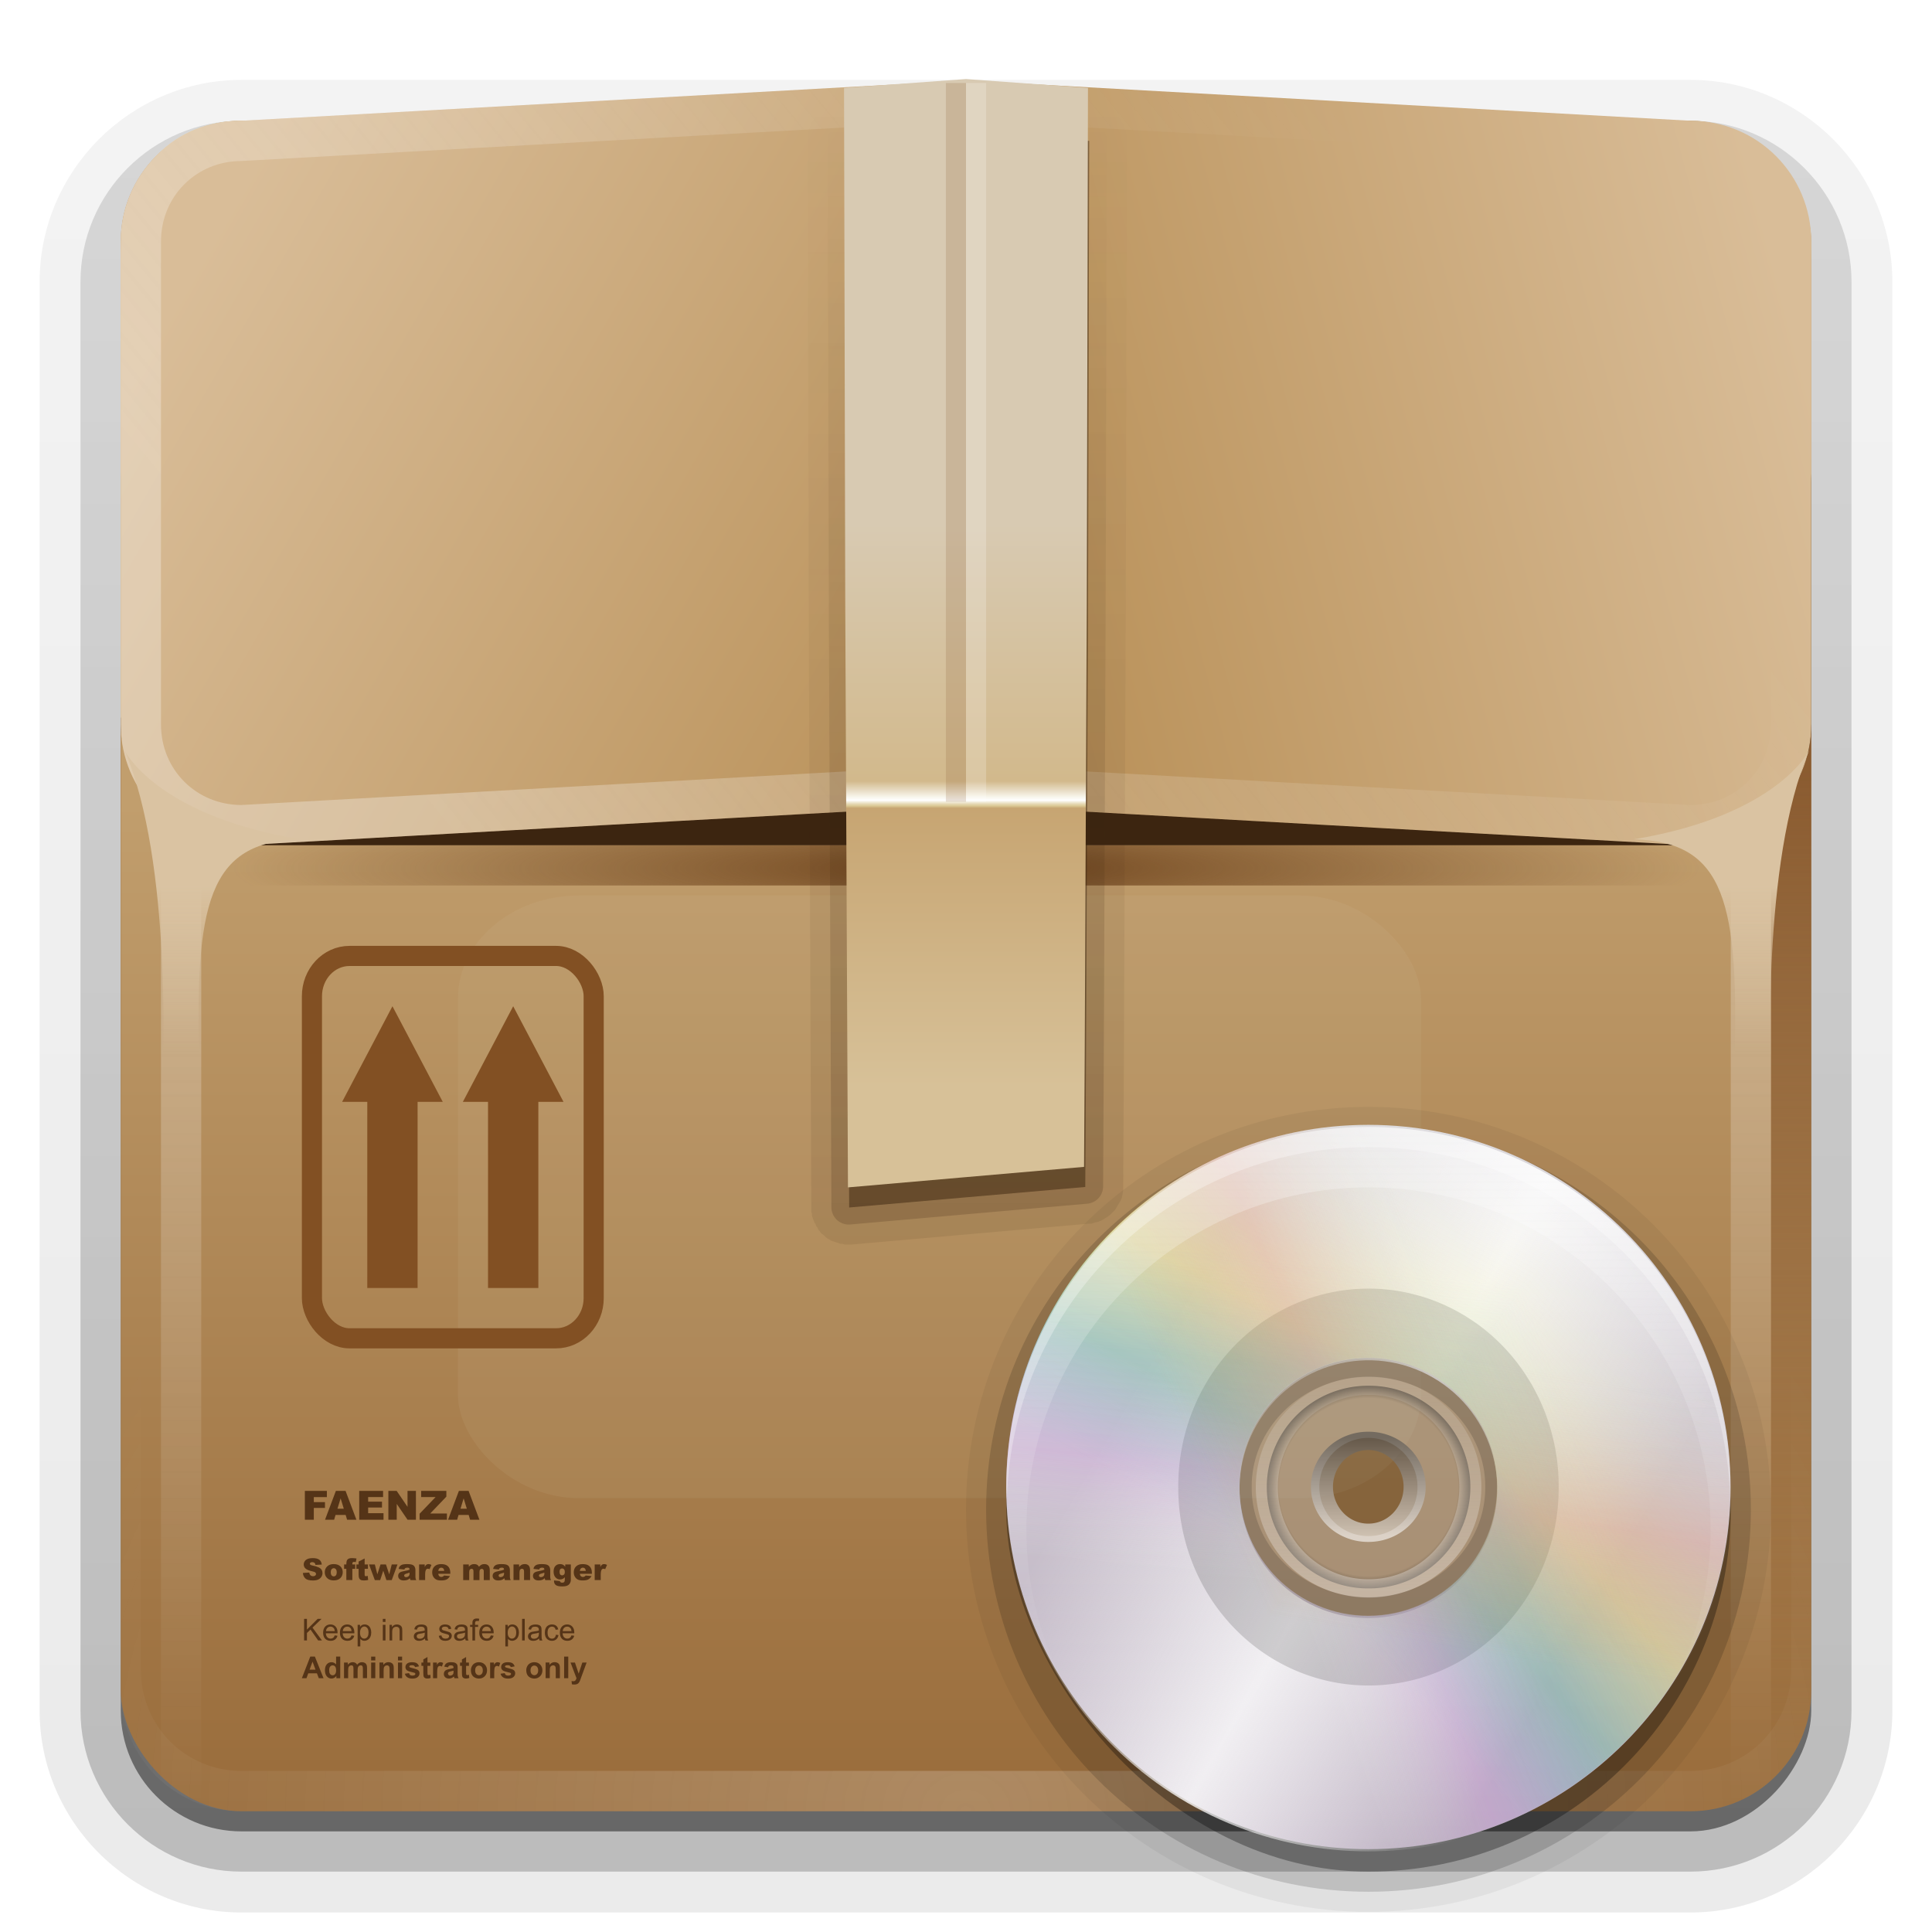 <svg height="96" width="96" xmlns="http://www.w3.org/2000/svg" xmlns:xlink="http://www.w3.org/1999/xlink"><linearGradient id="a"><stop offset="0" stop-color="#dac3a2"/><stop offset="1" stop-color="#dac3a2" stop-opacity="0"/></linearGradient><linearGradient id="b"><stop offset="0" stop-color="#8a5b30"/><stop offset="1" stop-color="#8a5b30" stop-opacity="0"/></linearGradient><linearGradient id="c"><stop offset="0" stop-color="#b88f56"/><stop offset="1" stop-color="#d9bd98"/></linearGradient><linearGradient id="d"><stop offset="0" stop-color="#fefefe"/><stop offset="1" stop-color="#fefefe" stop-opacity="0"/></linearGradient><linearGradient id="e" gradientUnits="userSpaceOnUse" x1="54.187" x2="54.187" y1="90" y2="39.853"><stop offset="0" stop-color="#996c3b"/><stop offset="1" stop-color="#c19e6d"/></linearGradient><filter id="f" color-interpolation-filters="sRGB" height="1.853" width="1.623" x="-.312" y="-.426"><feGaussianBlur stdDeviation="6.212"/></filter><linearGradient id="g" gradientUnits="userSpaceOnUse" x1="47.079" x2="6.596" y1="32.783" y2="9.41"><stop offset="0" stop-color="#be9f6a"/><stop offset="1" stop-color="#e5d2b2"/></linearGradient><linearGradient id="h" gradientUnits="userSpaceOnUse" x1="48" x2="6.781" xlink:href="#c" y1="42" y2="18.202"/><linearGradient id="i" gradientTransform="matrix(-1 0 0 1 96 0)" gradientUnits="userSpaceOnUse" x1="47.227" x2="6.33" xlink:href="#c" y1="29.04" y2="18.082"/><linearGradient id="j" gradientUnits="userSpaceOnUse" x1="23.143" x2="66.964" xlink:href="#d" y1="42" y2="6"/><linearGradient id="k" gradientUnits="userSpaceOnUse" x1="8" x2="8" xlink:href="#b" y1="38.127" y2="71.877"/><linearGradient id="l" gradientUnits="userSpaceOnUse" x1="10" x2="10" xlink:href="#d" y1="40.263" y2="89.666"/><linearGradient id="m" gradientTransform="matrix(-1 0 0 1 96 0)" gradientUnits="userSpaceOnUse" x1="8" x2="8" xlink:href="#b" y1="38.127" y2="87.03"/><linearGradient id="n" gradientTransform="matrix(-1 0 0 1 96 0)" gradientUnits="userSpaceOnUse" x1="10" x2="10" xlink:href="#d" y1="40.263" y2="89.666"/><linearGradient id="o" gradientUnits="userSpaceOnUse" x1="8.965" x2="8.965" xlink:href="#a" y1="44.04" y2="52.263"/><linearGradient id="p" gradientTransform="matrix(-1 0 0 1 96.087 0)" gradientUnits="userSpaceOnUse" x1="8.965" x2="8.965" xlink:href="#a" y1="44.04" y2="52.263"/><radialGradient id="q" cx="48" cy="73.146" gradientTransform="matrix(.868 0 0 .095 6.347 36.19)" gradientUnits="userSpaceOnUse" r="42"><stop offset="0" stop-color="#71461e"/><stop offset="1" stop-color="#71461e" stop-opacity="0"/></radialGradient><radialGradient id="r" cx="48" cy="90.172" gradientTransform="matrix(1.157 0 0 .996 -7.551 .197)" gradientUnits="userSpaceOnUse" r="42" xlink:href="#d"/><linearGradient id="s" gradientUnits="userSpaceOnUse" x1="62.321" x2="62.321" xlink:href="#d" y1="55.31" y2="84.89"/><radialGradient id="t" cx="59.894" cy="61.922" gradientTransform="matrix(1 0 0 .838 0 10.06)" gradientUnits="userSpaceOnUse" r="33.714"><stop offset="0" stop-opacity="0"/><stop offset=".85" stop-opacity="0"/><stop offset="1"/></radialGradient><linearGradient id="u" gradientUnits="userSpaceOnUse" x1="26.18" x2="93.608" y1="61.922" y2="61.922"><stop offset="0" stop-color="#fefefe" stop-opacity=".203"/><stop offset="1" stop-color="#fefefe" stop-opacity=".68"/></linearGradient><linearGradient id="v" gradientUnits="userSpaceOnUse" x1="25.22" x2="94.568" y1="61.922" y2="61.922"><stop offset="0" stop-color="#4d4d4d"/><stop offset="1" stop-color="#fefefe"/></linearGradient><linearGradient id="w" gradientTransform="matrix(1.805 0 0 2.168 -44.114 -70.275)" gradientUnits="userSpaceOnUse" x1="73.016" x2="73.016" y1="89.131" y2="34.607"><stop offset="0" stop-color="#b8abbd"/><stop offset="1" stop-color="#dddbde"/></linearGradient><linearGradient id="x" gradientTransform="matrix(.866 .5 -.5 .866 40.574 -23.072)" gradientUnits="userSpaceOnUse" x1="5" x2="123" y1="64" y2="64"><stop offset="0" stop-color="#fefefe" stop-opacity="0"/><stop offset=".15" stop-color="#fefefe" stop-opacity="0"/><stop offset=".5" stop-color="#fefefe"/><stop offset=".85" stop-color="#fefefe" stop-opacity="0"/><stop offset="1" stop-color="#fefefe" stop-opacity="0"/></linearGradient><clipPath id="y"><path d="m5 160.003h118v59h-118z"/></clipPath><linearGradient id="z" gradientTransform="matrix(-.985 .171 -.171 -.985 138.018 271.067)" gradientUnits="userSpaceOnUse" x1="5" x2="123" y1="64" y2="64"><stop offset="0" stop-color="#fefefe" stop-opacity="0"/><stop offset=".35" stop-color="#fffc2b" stop-opacity=".234"/><stop offset=".5" stop-color="#46d15d" stop-opacity=".219"/><stop offset=".65" stop-color="#46d1aa" stop-opacity="0"/><stop offset="1" stop-color="#fefefe" stop-opacity="0"/></linearGradient><linearGradient id="A" gradientTransform="matrix(-.853 .522 -.522 -.853 151.977 240.207)" gradientUnits="userSpaceOnUse" x1="5" x2="123" y1="64" y2="64"><stop offset="0" stop-color="#fefefe" stop-opacity="0"/><stop offset=".2" stop-color="#afcff3" stop-opacity="0"/><stop offset=".35" stop-color="#60a0e7" stop-opacity=".148"/><stop offset=".5" stop-color="#db8ef1" stop-opacity=".211"/><stop offset=".65" stop-color="#fefefe" stop-opacity="0"/><stop offset="1" stop-color="#fefefe" stop-opacity="0"/></linearGradient><linearGradient id="B" gradientTransform="matrix(-.881 -.472 .472 -.881 90.207 305.619)" gradientUnits="userSpaceOnUse" x1="5" x2="123" y1="64" y2="64"><stop offset="0" stop-color="#fefefe" stop-opacity="0"/><stop offset=".3" stop-color="#d5d5d5" stop-opacity="0"/><stop offset=".5" stop-color="#eb8888" stop-opacity=".258"/><stop offset=".7" stop-color="#e28f25" stop-opacity="0"/><stop offset="1" stop-color="#fefefe" stop-opacity="0"/></linearGradient><linearGradient id="C" gradientTransform="matrix(1.006 0 0 .994 100 0)" gradientUnits="userSpaceOnUse" x1="45.448" x2="45.448" y1="92.54" y2="7.017"><stop offset="0"/><stop offset="1" stop-opacity=".588"/></linearGradient><linearGradient id="D" gradientTransform="matrix(1.024 0 0 1.012 -1.143 -98.071)" gradientUnits="userSpaceOnUse" x1="32.251" x2="32.251" xlink:href="#C" y1="6.132" y2="90.239"/><linearGradient id="E" gradientTransform="translate(0 -97)" gradientUnits="userSpaceOnUse" x1="32.251" x2="32.251" xlink:href="#C" y1="6.132" y2="90.239"/><linearGradient id="F" gradientUnits="userSpaceOnUse" x1="46.214" x2="46.214" y1="26.037" y2="54"><stop offset="0" stop-color="#d8cab2"/><stop offset=".457" stop-color="#d2b98c"/><stop offset=".486" stop-color="#f9f7ef"/><stop offset=".491" stop-color="#fefefe"/><stop offset=".492" stop-color="#fbf9f4"/><stop offset=".495" stop-color="#efe7d0"/><stop offset=".498" stop-color="#e4d6b0"/><stop offset=".501" stop-color="#dac894"/><stop offset=".505" stop-color="#c7a572"/><stop offset="1" stop-color="#d7c198"/></linearGradient><linearGradient id="G" gradientUnits="userSpaceOnUse" x1="46.796" x2="46.796" xlink:href="#H" y1="60.307" y2="6.018"/><linearGradient id="H"><stop offset="0" stop-color="#3a240f"/><stop offset="1" stop-color="#3a240f" stop-opacity="0"/></linearGradient><linearGradient id="I" gradientUnits="userSpaceOnUse" x1="48.401" x2="48.401" xlink:href="#H" y1="61.991" y2="4.667"/><clipPath id="J"><path d="m0 96v60h96v-60zm68 20c9.941 0 18 8.059 18 18s-8.059 18-18 18-18-8.059-18-18 8.059-18 18-18z"/></clipPath><g><g fill="url(#D)"><path d="m12-95.031c-5.511 0-10.031 4.52-10.031 10.031v71c0 5.511 4.52 10.031 10.031 10.031h72c5.511 0 10.031-4.52 10.031-10.031v-71c0-5.511-4.52-10.031-10.031-10.031z" opacity=".08" transform="scale(1 -1)"/><path d="m12-94.031c-4.972 0-9.031 4.06-9.031 9.031v71c0 4.972 4.06 9.031 9.031 9.031h72c4.972 0 9.031-4.06 9.031-9.031v-71c0-4.972-4.06-9.031-9.031-9.031z" opacity=".1" transform="scale(1 -1)"/><path d="m12-93c-4.409 0-8 3.591-8 8v71c0 4.409 3.591 8 8 8h72c4.409 0 8-3.591 8-8v-71c0-4.409-3.591-8-8-8z" opacity=".2" transform="scale(1 -1)"/><rect height="85" opacity=".3" rx="7" transform="scale(1 -1)" width="86" x="5" y="-92"/></g><rect fill="url(#E)" height="84" opacity=".45" rx="6" transform="scale(1 -1)" width="84" x="6" y="-91"/></g><g><path d="m6 36v48c0 1.782.775 3.372 2 4.469v-52.469z" fill="url(#k)"/><rect fill="url(#e)" height="84" rx="6" width="84" x="6" y="6"/><path d="m6 36v2c0 3.324 2.676 6 6 6h72c3.324 0 6-2.676 6-6v-2c0 3.324-2.676 6-6 6h-72c-3.324 0-6-2.676-6-6z" fill="url(#q)"/><path d="m90 36v48c0 1.782-.775 3.372-2 4.469v-52.469z" fill="url(#m)"/><rect fill="#3c2510" height="24" rx="6" width="84" x="6" y="18"/><path d="m88 36v52.469c-.577.516-1.255.923-2 1.188v-53.656z" fill="url(#n)" opacity=".3"/><path d="m8 36v52.469c.577.516 1.255.923 2 1.188v-53.656z" fill="url(#l)" opacity=".3"/><path d="m12 6c-3.227 0-6 2.259-6 7v2 20.656l42 .034v-29.691h-34z" fill="url(#g)"/><rect fill="#dac7a8" filter="url(#f)" height="34.977" opacity=".3" rx="6" transform="matrix(1 0 0 .856 10 8.584)" width="47.856" x="12.753" y="41.957"/><path d="m12 6c-3.324 0-6 2.676-6 6v24c0 3.324 2.676 6 6 6l36-2v-36z" fill="url(#h)"/><path d="m84 6c3.324 0 6 2.676 6 6v24c0 3.324-2.676 6-6 6l-36-2v-36z" fill="url(#i)"/><path d="m12 6c-3.324 0-6 2.676-6 6v24c0 3.324 2.676 6 6 6l36-2 36 2c3.324 0 6-2.676 6-6v-24c0-3.324-2.676-6-6-6l-36-2zm0 2 36-2 36 2c2.246 0 4 1.754 4 4v24c0 2.246-1.754 4-4 4l-36-2-36 2c-2.246 0-4-1.754-4-4v-24c0-2.246 1.754-4 4-4z" fill="url(#j)" opacity=".3"/><path d="m6.187 37.285c2.399 5.556 1.894 16.036 1.894 16.036l1.831-.253c-.253-8.207.442-11.238 4.988-11.364-7.169-1.195-8.713-4.419-8.713-4.419z" fill="url(#o)" fill-rule="evenodd"/><path d="m89.9 37.285c-2.399 5.556-1.894 16.036-1.894 16.036l-1.831-.253c.253-8.207-.442-11.238-4.988-11.364 7.169-1.195 8.713-4.419 8.713-4.419z" fill="url(#p)" fill-rule="evenodd"/><path d="m12 90c-3.324 0-6-2.676-6-6v-2-68-2c0-.335.041-.651.094-.969.049-.296.097-.597.188-.875.01-.03.021-.064.031-.094.099-.288.235-.547.375-.812.145-.274.316-.536.5-.781s.374-.473.594-.688c.44-.428.943-.815 1.5-1.094.279-.14.573-.247.875-.344-.256.1-.487.236-.719.375-.007.004-.024-.004-.031 0-.032.019-.062.043-.094.062-.12.077-.231.164-.344.25-.106.081-.213.161-.312.25-.178.161-.347.345-.5.531-.108.13-.218.265-.312.406-.025.038-.038.086-.062.125-.065.103-.13.205-.188.312-.101.195-.206.416-.281.625-.008.022-.024.041-.031.062-.032.092-.036.187-.062.281-.03.107-.07.203-.094.312-.073.342-.125.698-.125 1.062v2 68 2c0 2.782 2.218 5 5 5h2 68 2c2.782 0 5-2.218 5-5v-2-68-2c0-.364-.052-.721-.125-1.062-.044-.207-.088-.398-.156-.594-.008-.022-.023-.041-.031-.062-.063-.174-.138-.367-.219-.531-.042-.083-.079-.17-.125-.25-.055-.097-.127-.188-.188-.281-.094-.141-.205-.276-.312-.406-.143-.174-.303-.347-.469-.5-.011-.01-.02-.021-.031-.031-.138-.126-.285-.234-.438-.344-.103-.073-.204-.153-.312-.219-.007-.004-.024.004-.031 0-.232-.139-.463-.275-.719-.375.302.097.596.204.875.344.557.279 1.06.666 1.5 1.094.22.214.409.442.594.688s.355.508.5.781c.14.265.276.525.375.812.01.031.021.063.031.094.09.278.139.579.188.875.052.318.094.634.094.969v2 68 2c0 3.324-2.676 6-6 6z" fill="url(#r)" opacity=".2"/><path d="m54.12 7h-12.12l.06 24.062.135 28.938 5.687-.495 6.044-.525.033-5.551.102-22.367.06-24.062z" fill="#3a240f" opacity=".5"/><path d="m41.688 5.125c.004-.001-.192.032-.188.031.004-.001-.16.064-.156.062.004-.001-.16.064-.156.062.004-.002-.129.065-.125.062.004-.002-.16.096-.156.094.004-.002-.128.128-.125.125.003-.003-.128.097-.125.094.003-.003-.128.128-.125.125.003-.003-.096.16-.094.156.002-.004-.096.129-.094.125.002-.004-.064.16-.062.156.002-.004-.064.16-.062.156.001-.004-.032.16-.031.156.001-.004-.063.16-.062.156.001-.004-0.0.192 0 .188 0-.003.001.082 0 .125v.031l.062 24.031.125 28.938a1.006 1.006 0 0 0 0 .031c-0-.003 0.0.096 0 .094-0-.003 0.0.096 0 .094-0-.002.032.096.031.094-0-.002.001.096 0 .094s.032.096.031.094c-.001-.002.032.096.031.094-.001-.002.032.065.031.062-.001-.002.032.096.031.094-.001-.002.064.096.062.094-.001-.002.032.096.031.094-.001-.002.064.065.062.062-.001-.002.033.096.031.094-.002-.002.064.064.062.062-.002-.002.064.096.062.094-.002-.002.064.064.062.062-.002-.002.096.064.094.062-.002-.002.064.064.062.062-.002-.002.064.064.062.062-.002-.001.096.064.094.062-.002-.001.065.032.062.031-.002-.001.096.064.094.062-.002-.001.096.032.094.031-.002-.001.096.032.094.031-.002-.001.096.032.094.031-.002-.001.096.032.094.031-.002-.001.096.032.094.031-.002-.001.096 0.0.094 0-.002-0.0.096.032.094.031-.002-0.0.096 0.0.094 0-.003-0.0.096 0.0.094 0-.003-0.0.096-0.0.094 0-.003 0.0.096-0.0.094 0l5.688-.5 6.031-.531c-.001 0.0.02.001.031 0 .044-.005.129-.001.125 0-.004.001.192-.064.188-.062-.004.001.16-.033.156-.031-.004.002.16-.064.156-.062-.004.002.16-.096.156-.094-.004.002.16-.096.156-.094-.004.003.128-.097.125-.094-.003.003.128-.128.125-.125-.003.003.128-.128.125-.125-.003.004.096-.16.094-.156-.003.004.096-.16.094-.156-.002.004.095-.16.094-.156-.002.004.064-.161.062-.156-.001.004.032-.161.031-.156-.001.004.032-.192.031-.188-.001.004 0-.161 0-.156a1.006 1.006 0 0 0 0-.031l.031-5.531.094-22.375.062-24.062c-0.0.005-0-.161 0-.156 0.0.005-.032-.192-.031-.188.001.005-.033-.192-.031-.188.001.005-.064-.192-.062-.188.002.004-.096-.16-.094-.156.002.004-.096-.16-.094-.156.003.004-.097-.16-.094-.156.003.004-.128-.16-.125-.156.003.003-.16-.128-.156-.125.004.003-.16-.096-.156-.094.004.003-.16-.096-.156-.094.004.002-.161-.096-.156-.094.004.002-.192-.064-.188-.062.005.001-.192-.032-.188-.031.005.001-.192-.032-.188-.031.005 0-.161 0-.156 0h-12.031c.003 0-.044.002-.094 0-.033-.002-.064 0-.062 0 .004 0-.192 0-.188 0a1.006 1.006 0 0 0 -.062 0z" fill="url(#I)" opacity=".1"/><path d="m42 6.125a.862.862 0 0 0 -.875.875l.062 24.062.125 28.938a.862.862 0 0 0 .938.844l5.688-.5 6.062-.531a.862.862 0 0 0 .812-.844l.031-5.531.094-22.375.062-24.062a.862.862 0 0 0 -.875-.875z" fill="url(#G)" opacity=".2"/><path d="m54.06 4.369-6.06-.442-6.06.442.06 25.694.135 28.938 5.687-.495 6.044-.525.033-5.551.102-22.367.06-25.694z" fill="url(#F)"/><path d="m47 4.125h1v35.714h-1z" fill="#8d6137" opacity=".2"/><path d="m48 4.125h1v35.714h-1z" fill="#fefefe" opacity=".2"/></g><g transform="translate(0 -2)"><rect fill="none" height="19" rx="1.867" ry="2" stroke="#825023" width="14" x="15.5" y="49.5"/><g fill="#825023"><path d="m18.25 66v-9.25h-1.25l2.5-4.75 2.5 4.75h-1.25v9.25z"/><path d="m24.25 66v-9.25h-1.25l2.5-4.75 2.5 4.75h-1.25v9.25z"/></g></g><g fill="#553417"><g><path d="m15.148 74.082h1.094v.308h-.649v.25h.555v.289h-.555v.585h-.444z"/><path d="m17.176 75.278h-.504l-.069.236h-.452l.538-1.432h.482l.538 1.432h-.463l-.07-.236m-.093-.31-.158-.515-.157.515z"/><path d="m17.849 74.082h1.186v.306h-.742v.228h.688v.292h-.688v.282h.764v.324h-1.207z"/><path d="m19.298 74.082h.413l.539.792v-.792h.417v1.432h-.417l-.536-.786v.786h-.416z"/><path d="m20.927 74.082h1.252v.286l-.803.838h.832v.308h-1.358v-.297l.794-.829h-.717z"/><path d="m23.289 75.278h-.504l-.069.236h-.452l.538-1.432h.482l.538 1.432h-.463l-.07-.236m-.093-.31-.158-.515-.157.515z"/></g><g><path d="m15.11 81.514v-1.074h.142v.532l.533-.532h.193l-.45.435.47.639h-.188l-.382-.543-.176.171v.372z"/><path d="m16.633 81.263.136.017c-.021.08-.061.141-.119.185-.058.044-.132.066-.223.066-.114 0-.204-.035-.271-.105-.066-.07-.1-.169-.1-.295 0-.131.034-.232.101-.305.067-.072.155-.108.262-.108.104 0.0.189.035.255.106.066.071.099.17.099.299-0.0.008-0.0.02-.001.035h-.58c.005.085.029.151.073.196s.098.068.163.068c.048 0 .09-.013.124-.038.034-.025.061-.066.081-.122m-.433-.213h.434c-.006-.065-.022-.115-.05-.147-.042-.051-.096-.076-.163-.076-.061 0-.112.02-.153.061-.041.041-.064.095-.068.163"/><path d="m17.468 81.263.136.017c-.021.08-.061.141-.119.185-.058.044-.132.066-.223.066-.114 0-.204-.035-.271-.105-.066-.07-.1-.169-.1-.295 0-.131.034-.232.101-.305.067-.072.155-.108.262-.108.104 0.0.189.035.255.106.066.071.099.17.099.299-0.0.008-0.0.02-.001.035h-.58c.005.085.029.151.073.196s.098.068.163.068c.048 0 .09-.013.124-.038.034-.025.061-.066.081-.122m-.433-.213h.434c-.006-.065-.022-.115-.05-.147-.042-.051-.096-.076-.163-.076-.061 0-.112.02-.153.061-.041.041-.064.095-.068.163"/><path d="m17.771 81.812v-1.076h.12v.101c.028-.04.06-.069.096-.089.036-.02.079-.03.13-.03.066 0.0.125.017.176.051.051.034.089.083.115.145.026.062.039.13.039.204-0.0.08-.014.151-.043.215-.028.063-.07.112-.125.146-.054.034-.111.051-.171.051-.044 0-.084-.009-.119-.028-.035-.019-.063-.042-.086-.07v.379h-.132m.119-.683c0 .1.02.174.061.222.041.048.09.072.147.072.059 0 .109-.025.15-.074.042-.05.063-.127.063-.231 0-.099-.021-.173-.062-.223-.041-.049-.089-.074-.146-.074-.056 0-.106.026-.149.079-.043.052-.064.128-.064.229"/><path d="m19.022 80.592v-.152h.132v.152zm0 .922v-.778h.132v.778z"/><path d="m19.356 81.514v-.778h.119v.111c.057-.085.14-.128.248-.128.047 0.0.09.009.129.026.04.017.069.039.089.066.02.027.033.06.041.097.005.024.007.067.007.128v.478h-.132v-.473c-0-.054-.005-.094-.015-.12-.01-.027-.029-.048-.055-.064-.026-.016-.056-.024-.092-.024-.056 0-.105.018-.146.053-.041.036-.061.103-.061.203v.425h-.132"/><path d="m21.114 81.418c-.049.042-.096.071-.141.088-.045.017-.093.026-.145.026-.085 0-.151-.021-.197-.062-.046-.042-.069-.095-.069-.16 0-.038.009-.073.026-.104.018-.032.04-.057.068-.076.028-.019.06-.033.095-.043.026-.007.065-.013.117-.02.106-.013.185-.028.235-.045 0-.018.001-.03.001-.034-0-.054-.012-.092-.037-.114-.034-.03-.084-.045-.15-.045-.062 0-.108.011-.138.033-.029.021-.051.06-.065.115l-.129-.018c.012-.055.031-.1.058-.133.027-.034.066-.06.116-.078.051-.019.11-.028.177-.028.066 0.0.12.008.162.023.042.016.072.035.092.059.02.023.033.053.041.089.004.022.007.063.007.122v.176c0 .123.003.2.008.233.006.032.017.063.034.093h-.138c-.014-.027-.022-.059-.026-.096m-.011-.294c-.048.02-.12.036-.215.05-.054.008-.093.017-.115.026-.022.01-.04.024-.052.043-.012.019-.018.039-.018.062 0 .035.013.064.04.088.027.023.066.035.117.035.051 0 .096-.011.135-.033.04-.022.069-.053.087-.092.014-.03.021-.074.021-.132v-.048"/><path d="m21.805 81.282.13-.021c.007.052.028.092.061.12.034.028.081.042.141.042.061 0 .105-.012.135-.037.029-.025.044-.054.044-.087-0-.03-.013-.053-.039-.07-.018-.012-.063-.027-.135-.045-.097-.024-.164-.045-.201-.063-.037-.018-.065-.043-.085-.074-.019-.032-.029-.067-.029-.105 0-.035.008-.067.023-.096.016-.03.038-.054.065-.074.021-.015.048-.028.084-.038.036-.011.074-.016.114-.016.061 0.0.115.009.16.026.046.018.081.042.103.072.022.03.037.07.045.12l-.129.018c-.006-.04-.023-.071-.051-.094-.028-.022-.067-.034-.119-.034-.061 0-.104.01-.13.03-.026.02-.039.043-.039.07 0 .017.005.032.016.046.011.014.028.026.051.035.013.005.052.016.116.034.093.025.158.045.195.062.037.016.066.039.087.069s.031.068.031.113c-0.0.044-.013.085-.039.125-.025.039-.062.069-.111.09-.048.021-.103.031-.164.031-.101 0-.178-.021-.231-.063-.053-.042-.086-.104-.101-.187"/><path d="m23.115 81.418c-.049.042-.096.071-.141.088-.045.017-.093.026-.145.026-.085 0-.151-.021-.197-.062-.046-.042-.069-.095-.069-.16 0-.038.009-.073.026-.104.018-.032.04-.057.068-.076.028-.019.06-.033.095-.043.026-.007.065-.013.117-.02.106-.013.185-.028.235-.045 0-.018.001-.03.001-.034 0-.054-.012-.092-.037-.114-.034-.03-.084-.045-.15-.045-.062 0-.108.011-.138.033-.029.021-.051.06-.065.115l-.129-.018c.012-.055.031-.1.058-.133.027-.034.066-.06.116-.078.051-.019.11-.028.177-.028.066 0.0.12.008.162.023.042.016.072.035.092.059.02.023.033.053.041.089.004.022.007.063.007.122v.176c-0.0.123.003.2.008.233.006.032.017.063.034.093h-.138c-.014-.027-.022-.059-.026-.096m-.011-.294c-.048.02-.12.036-.215.05-.054.008-.093.017-.115.026-.022.01-.04.024-.052.043-.012.019-.018.039-.018.062 0 .035.013.064.04.088.027.023.066.035.117.035.051 0 .096-.011.135-.033.04-.022.069-.053.087-.092.014-.03.021-.074.021-.132v-.048"/><path d="m23.474 81.514v-.675h-.116v-.103h.116v-.083c0-.052.005-.091.014-.116.013-.034.035-.062.067-.083.032-.021.077-.032.135-.032.037 0.0.078.004.123.013l-.02.115c-.027-.005-.053-.007-.078-.007-.04 0-.068.009-.085.026-.017.017-.025.049-.025.096v.072h.152v.103h-.152v.675h-.131"/><path d="m24.391 81.263.136.017c-.021.08-.061.141-.119.185-.058.044-.132.066-.223.066-.114 0-.204-.035-.271-.105-.066-.07-.1-.169-.1-.295 0-.131.034-.232.101-.305.067-.072.155-.108.262-.108.104 0.0.189.035.255.106.066.071.099.17.099.299 0 .008-0.0.02-.001.035h-.58c.005.085.029.151.073.196s.098.068.163.068c.048 0 .09-.013.124-.038.034-.025.061-.066.081-.122m-.433-.213h.434c-.006-.065-.022-.115-.05-.147-.042-.051-.096-.076-.163-.076-.061 0-.112.02-.153.061-.041.041-.064.095-.068.163"/><path d="m25.11 81.812v-1.076h.12v.101c.028-.04.06-.069.096-.089.036-.02.079-.03.13-.03.066 0.0.125.017.176.051.051.034.089.083.115.145.026.062.039.13.039.204-0.0.08-.014.151-.043.215-.028.063-.07.112-.125.146-.054.034-.111.051-.171.051-.044 0-.084-.009-.119-.028-.035-.019-.063-.042-.086-.07v.379h-.132m.119-.683c0 .1.02.174.061.222.041.048.09.072.147.072.059 0 .109-.025.15-.074.042-.05.063-.127.063-.231 0-.099-.021-.173-.062-.223-.041-.049-.089-.074-.146-.074-.056 0-.106.026-.149.079-.043.052-.064.128-.064.229"/><path d="m25.942 81.514v-1.074h.132v1.074z"/><path d="m26.786 81.418c-.049.042-.096.071-.141.088-.045.017-.093.026-.145.026-.085 0-.151-.021-.197-.062-.046-.042-.069-.095-.069-.16 0-.038.009-.073.026-.104.018-.032.04-.057.068-.076.028-.019.06-.033.095-.043.026-.007.065-.013.117-.02.106-.013.185-.028.235-.045 0-.018.001-.03.001-.034-0-.054-.012-.092-.037-.114-.034-.03-.084-.045-.15-.045-.062 0-.108.011-.138.033-.029.021-.051.06-.065.115l-.129-.018c.012-.055.031-.1.058-.133.027-.034.066-.06.116-.078.051-.019.11-.028.177-.028.066 0.0.12.008.162.023.042.016.072.035.092.059.02.023.033.053.041.089.004.022.007.063.007.122v.176c0 .123.003.2.008.233.006.032.017.063.034.093h-.138c-.014-.027-.022-.059-.026-.096m-.011-.294c-.048.02-.12.036-.215.05-.054.008-.093.017-.115.026-.022.01-.04.024-.052.043-.012.019-.018.039-.018.062 0 .035.013.064.04.088.027.023.066.035.117.035.051 0 .096-.011.135-.033.04-.022.069-.053.087-.092.014-.03.021-.074.021-.132v-.048"/><path d="m27.621 81.229.13.017c-.014.089-.051.159-.109.21-.058.05-.13.075-.215.075-.106 0-.192-.035-.257-.104-.064-.07-.097-.17-.097-.3 0-.084.014-.157.042-.22.028-.063.07-.11.127-.141.057-.032.119-.048.186-.048.084 0.0.154.021.207.064.054.042.088.103.103.182l-.128.02c-.012-.052-.034-.092-.065-.118-.031-.026-.068-.04-.112-.04-.066 0-.12.024-.162.072-.042.047-.062.123-.062.226 0 .104.02.18.06.228.04.047.092.071.157.071.052 0 .095-.016.13-.048.035-.032.057-.081.066-.146"/><path d="m28.396 81.263.136.017c-.021.08-.061.141-.119.185-.058.044-.132.066-.223.066-.114 0-.204-.035-.271-.105-.066-.07-.1-.169-.1-.295 0-.131.034-.232.101-.305.067-.072.155-.108.262-.108.104 0.0.189.035.255.106.066.071.099.17.099.299-0.0.008-0.0.02-.001.035h-.58c.005.085.029.151.073.196s.098.068.163.068c.048 0 .09-.013.124-.038.034-.025.061-.066.081-.122m-.433-.213h.434c-.006-.065-.022-.115-.05-.147-.042-.051-.096-.076-.163-.076-.061 0-.112.02-.153.061-.041.041-.064.095-.068.163"/><g fill="#553417"><path d="m16.077 83.389h-.236l-.094-.244h-.429l-.089.244h-.23l.418-1.074h.229l.43 1.074m-.399-.425-.148-.398-.145.398z"/><path d="m16.905 83.389h-.191v-.114c-.032.044-.069.078-.113.1-.043.021-.086.032-.13.032-.089 0-.166-.036-.23-.108-.063-.072-.095-.173-.095-.302 0-.132.031-.232.093-.3.062-.069.14-.103.235-.103.087 0.0.162.036.226.108v-.387h.206v1.074m-.549-.406c0 .083.011.143.034.18.033.054.08.081.139.081.047 0 .088-.02.121-.06.033-.041.05-.101.05-.181 0-.089-.016-.154-.048-.193-.032-.04-.073-.059-.124-.059-.049 0-.09.02-.123.059-.033.039-.049.096-.049.174"/><path d="m17.093 82.611h.19v.106c.068-.083.149-.124.242-.124.05 0.0.093.01.13.031.037.021.067.052.09.093.034-.042.071-.073.111-.093.04-.021.082-.031.127-.031.057 0.0.105.012.145.035.04.023.069.057.089.102.014.033.021.087.021.161v.497h-.206v-.445c-0-.077-.007-.127-.021-.149-.019-.029-.048-.044-.088-.044-.029 0-.056.009-.081.026-.025.018-.044.043-.055.078-.011.034-.017.087-.017.16v.374h-.206v-.426c-0-.076-.004-.125-.011-.146-.007-.022-.019-.038-.034-.049-.015-.011-.036-.016-.062-.016-.032 0-.06.009-.086.026-.025.017-.044.042-.055.074-.011.032-.016.086-.016.16v.378h-.206v-.778"/><path d="m18.442 82.506v-.19h.206v.19zm0 .883v-.778h.206v.778z"/><path d="m19.565 83.389h-.206v-.397c-0-.084-.004-.138-.013-.163-.009-.025-.023-.044-.043-.058-.02-.014-.043-.021-.071-.021-.036 0-.068.01-.096.029-.028.02-.048.045-.059.078-.01.032-.015.092-.015.179v.352h-.206v-.778h.191v.114c.068-.088.153-.132.256-.132.045 0.0.087.008.125.025.038.016.066.037.085.062.02.025.033.054.04.086.008.032.012.078.012.138v.483"/><path d="m19.775 82.506v-.19h.206v.19zm0 .883v-.778h.206v.778z"/><path d="m20.118 83.167.207-.031c.009.04.027.071.053.092.027.021.064.031.113.031.053 0 .093-.01.12-.029.018-.014.027-.032.027-.055-0-.016-.005-.029-.015-.039-.01-.01-.033-.019-.069-.027-.166-.037-.271-.07-.316-.1-.062-.042-.092-.1-.092-.175-0-.067.027-.124.08-.17.053-.046.136-.069.248-.069.106 0.0.186.017.237.052.052.035.087.086.107.154l-.194.036c-.008-.03-.024-.053-.048-.07-.023-.016-.056-.024-.099-.024-.054 0-.093.008-.116.023-.016.011-.023.025-.023.042-0.0.015.007.027.021.037.019.014.083.033.192.058.11.025.187.055.23.092.043.037.064.088.064.153-0.0.071-.03.133-.089.184-.06.051-.148.077-.264.077-.106 0-.19-.021-.252-.064-.062-.043-.102-.101-.121-.175"/><path d="m21.382 82.611v.164h-.141v.313c0 .063.001.101.004.111.003.01.009.019.018.026.01.007.021.01.035.01.019 0 .047-.007.083-.02l.018.16c-.048.021-.102.031-.163.031-.037 0-.071-.006-.1-.018-.03-.013-.052-.029-.066-.048-.014-.02-.023-.047-.029-.081-.004-.024-.007-.072-.007-.145v-.339h-.094v-.164h.094v-.155l.207-.12v.275h.141"/><path d="m21.724 83.389h-.206v-.778h.191v.111c.033-.052.062-.087.088-.103.026-.017.056-.025.089-.025.047 0.0.092.013.135.039l-.064.179c-.035-.022-.067-.034-.097-.034-.029 0-.053.008-.073.024-.02.016-.036.044-.048.086-.011.042-.017.128-.017.261v.24"/><path d="m22.263 82.848-.187-.034c.021-.075.057-.131.108-.167.051-.036.127-.054.229-.054.092 0.0.16.011.205.033.045.021.076.049.094.083.019.033.028.094.028.184l-.002.24c-0.0.068.003.119.009.152.007.032.019.067.037.104h-.204c-.005-.014-.012-.034-.02-.061-.003-.012-.006-.02-.007-.024-.035.034-.073.06-.113.077-.04.017-.083.026-.128.026-.08 0-.143-.022-.19-.065-.046-.043-.069-.098-.069-.165 0-.044.011-.083.031-.117.021-.035.05-.061.088-.079.038-.019.093-.035.164-.048.096-.018.163-.035.2-.051v-.021c0-.04-.01-.068-.029-.084-.02-.017-.056-.026-.111-.026-.037 0-.065.007-.086.022-.021.014-.037.039-.05.075m.275.167c-.026.009-.068.019-.125.031-.057.012-.094.024-.112.036-.027.019-.04.043-.04.073 0 .029.011.054.032.075.021.021.049.031.082.031.037 0 .073-.012.106-.037.025-.019.041-.041.049-.068.005-.018.008-.051.008-.1v-.041"/><path d="m23.301 82.611v.164h-.141v.313c-0.0.063.001.101.004.111.003.01.009.019.018.026.01.007.021.01.035.01.019 0 .047-.007.083-.02l.018.16c-.048.021-.102.031-.163.031-.037 0-.071-.006-.1-.018-.03-.013-.052-.029-.066-.048-.014-.02-.023-.047-.029-.081-.004-.024-.007-.072-.007-.145v-.339h-.094v-.164h.094v-.155l.207-.12v.275h.141"/><path d="m23.398 82.989c0-.068.017-.135.051-.198.034-.064.081-.113.143-.146.062-.034.131-.051.207-.051.118 0.0.214.038.289.115.075.076.113.173.113.289-0.0.118-.038.215-.114.293-.076.077-.171.116-.286.116-.071 0-.139-.016-.204-.048-.064-.032-.114-.079-.147-.141-.034-.062-.051-.138-.051-.228m.211.011c-0.0.077.018.136.055.177.037.041.082.062.135.062.054 0 .099-.021.135-.062.037-.041.055-.101.055-.179-0-.076-.018-.135-.055-.176-.036-.041-.081-.062-.135-.062-.054 0-.099.021-.135.062-.037.041-.055.1-.055.177"/><path d="m24.56 83.389h-.206v-.778h.191v.111c.033-.052.062-.087.088-.103.026-.017.056-.025.089-.025.047 0.0.092.013.135.039l-.064.179c-.035-.022-.067-.034-.097-.034-.029 0-.053.008-.073.024-.02.016-.036.044-.048.086-.011.042-.017.128-.017.261v.24"/><path d="m24.873 83.167.207-.031c.009.04.027.071.053.092.027.021.064.031.113.031.053 0 .093-.01.12-.029.018-.014.027-.032.027-.055 0-.016-.005-.029-.015-.039-.01-.01-.033-.019-.069-.027-.166-.037-.271-.07-.316-.1-.062-.042-.092-.1-.092-.175 0-.067.027-.124.08-.17.053-.046.136-.069.248-.069.106 0.0.186.017.237.052.052.035.087.086.107.154l-.194.036c-.008-.03-.024-.053-.048-.07-.023-.016-.056-.024-.099-.024-.054 0-.093.008-.116.023-.016.011-.023.025-.023.042 0 .015.007.027.021.037.019.014.083.033.192.058.11.025.187.055.23.092.043.037.064.088.064.153 0 .071-.03.133-.089.184-.06.051-.148.077-.264.077-.106 0-.19-.021-.252-.064-.062-.043-.102-.101-.121-.175"/><path d="m26.149 82.989c0-.068.017-.135.051-.198.034-.064.081-.113.143-.146.062-.034.131-.051.207-.051.118 0.0.214.038.289.115.075.076.113.173.113.289-0.0.118-.038.215-.114.293-.076.077-.171.116-.286.116-.071 0-.139-.016-.204-.048-.064-.032-.114-.079-.147-.141-.034-.062-.051-.138-.051-.228m.211.011c0 .077.018.136.055.177.037.041.082.062.135.062.054 0 .099-.021.135-.062.037-.041.055-.101.055-.179 0-.076-.018-.135-.055-.176-.036-.041-.081-.062-.135-.062-.054 0-.099.021-.135.062-.037.041-.055.1-.055.177"/><path d="m27.821 83.389h-.206v-.397c0-.084-.004-.138-.013-.163-.009-.025-.023-.044-.043-.058-.02-.014-.043-.021-.071-.021-.036 0-.068.01-.096.029-.028.02-.048.045-.059.078-.01.032-.015.092-.015.179v.352h-.206v-.778h.191v.114c.068-.088.153-.132.256-.132.045 0.0.087.008.125.025.038.016.066.037.085.062.02.025.033.054.04.086.008.032.012.078.012.138v.483"/><path d="m28.031 83.389v-1.074h.206v1.074z"/><path d="m28.349 82.611h.219l.186.552.182-.552h.213l-.275.749-.049.135c-.018.045-.035.08-.052.104-.016.024-.035.043-.056.058-.021.015-.047.027-.078.035-.031.008-.066.012-.105.012-.04 0-.078-.004-.116-.012l-.018-.161c.032.006.061.009.087.009.048 0 .083-.014.106-.042.023-.028.041-.063.053-.107l-.296-.78"/></g></g><g><path d="m15.052 78.159.316-.02c.007.051.021.09.042.117.034.043.083.065.146.065.047 0 .084-.011.109-.033.026-.022.039-.048.039-.078 0-.028-.012-.053-.037-.075-.024-.022-.081-.043-.17-.062-.146-.033-.249-.076-.311-.13-.062-.054-.094-.123-.094-.207 0-.055.016-.107.048-.156.032-.049.08-.088.144-.116.064-.028.153-.042.264-.042.137 0.0.242.026.313.077.072.051.115.132.129.243l-.313.018c-.008-.048-.026-.084-.053-.105-.026-.022-.063-.033-.11-.033-.039 0-.068.008-.087.025-.02.016-.029.036-.029.059 0 .017.008.032.024.046.016.014.053.027.111.04.145.031.249.063.311.095.063.032.109.071.137.119.029.047.043.1.043.159-0.0.069-.019.132-.057.19-.038.058-.091.102-.16.133-.068.03-.155.045-.259.045-.183 0-.309-.035-.379-.105-.07-.07-.11-.16-.119-.268"/><path d="m16.137 78.127c0-.119.04-.216.12-.293.08-.077.188-.116.324-.116.156 0.0.273.045.353.135.064.073.096.162.096.269-0.0.12-.04.218-.119.294-.079.076-.189.114-.329.114-.125 0-.226-.032-.303-.095-.095-.079-.142-.182-.142-.309m.299-.001c0 .069.014.121.042.154.028.033.064.05.106.05.043 0 .078-.016.105-.049.028-.033.042-.085.042-.157 0-.067-.014-.117-.042-.15-.028-.033-.062-.05-.103-.05-.043 0-.079.017-.108.051-.028.033-.042.084-.042.152"/><path d="m17.508 77.736h.142v.218h-.142v.56h-.299v-.56h-.111v-.218h.111v-.035c0-.032.003-.067.01-.105.007-.038.02-.069.038-.093.019-.024.045-.044.079-.059.034-.015.084-.023.149-.023.052 0.0.128.006.228.018l-.033.18c-.036-.006-.064-.009-.086-.009-.027 0-.046.005-.058.014-.012.009-.02.023-.025.042-.002.011-.004.033-.004.068"/><path d="m18.119 77.44v.296h.164v.218h-.164v.276c0 .033.003.055.009.066.01.017.027.025.051.025.022 0 .053-.006.092-.019l.022.206c-.074.016-.143.024-.207.024-.074 0-.129-.009-.164-.029-.035-.019-.061-.048-.078-.086-.017-.039-.025-.102-.025-.189v-.274h-.11v-.218h.11v-.143l.299-.153"/><path d="m18.336 77.736h.289l.125.49.158-.49h.269l.164.49.125-.49h.286l-.286.778h-.265l-.157-.468-.152.468h-.267z"/><path d="m20.093 77.988-.285-.03c.011-.05.026-.089.046-.117.021-.029.05-.054.088-.075.027-.015.065-.027.113-.035.048-.008.1-.012.155-.012.089 0.0.161.005.215.015.054.01.099.031.135.062.025.022.045.053.06.094.015.04.022.078.022.115v.344c-0.0.037.002.065.007.086.005.021.015.047.031.079h-.28c-.011-.02-.019-.035-.022-.045-.003-.011-.007-.027-.01-.05-.039.038-.078.064-.116.081-.053.021-.114.032-.184.032-.093 0-.163-.021-.212-.064-.048-.043-.072-.096-.072-.159 0-.059.017-.108.052-.146.035-.038.099-.066.192-.085.112-.022.184-.038.218-.047.033-.009.068-.021.105-.036-0-.037-.008-.062-.023-.077-.015-.015-.042-.022-.08-.022-.049 0-.085.008-.11.023-.019.012-.034.035-.046.069m.259.157c-.041.015-.084.028-.128.039-.061.016-.099.032-.115.048-.017.016-.025.034-.025.055 0 .023.008.043.024.058.017.015.041.022.073.022.033 0 .064-.008.092-.024.029-.016.049-.036.061-.059.012-.023.018-.054.018-.091v-.048"/><path d="m20.826 77.736h.279v.127c.027-.055.054-.093.083-.114.029-.021.064-.031.106-.031.044 0.0.092.014.144.041l-.092.212c-.035-.015-.063-.022-.084-.022-.039 0-.069.016-.091.048-.031.045-.046.13-.046.255v.261h-.3v-.778"/><path d="m22.375 78.199h-.598c.005.048.018.084.039.107.029.034.066.051.113.051.029 0.0.057-.007.084-.022.016-.009.033-.026.052-.049l.294.027c-.045.078-.099.134-.163.168-.063.034-.155.051-.273.051-.103 0-.184-.014-.243-.043-.059-.029-.108-.075-.147-.138-.039-.063-.058-.138-.058-.223 0-.122.039-.22.116-.295.078-.075.186-.113.323-.113.111 0.0.199.017.264.051.064.034.114.083.147.146.034.064.051.147.051.25v.034m-.303-.143c-.006-.058-.021-.099-.047-.124-.025-.025-.058-.037-.099-.037-.047 0-.085.019-.114.056-.018.023-.03.058-.034.105h.294"/><path d="m23.017 77.736h.278v.114c.04-.047.08-.081.121-.101.041-.02.09-.03.148-.03.062 0.0.111.011.147.033.036.022.066.055.089.098.047-.051.09-.085.128-.103.039-.019.086-.028.143-.028.083 0.0.149.025.196.075.047.049.07.127.07.232v.489h-.299v-.443c-0-.035-.007-.061-.021-.078-.02-.027-.045-.04-.075-.04-.035 0-.063.013-.085.038-.021.025-.032.066-.032.122v.401h-.299v-.428c0-.034-.002-.057-.006-.07-.006-.02-.017-.035-.033-.047-.016-.012-.034-.018-.055-.018-.034 0-.062.013-.084.039s-.033.068-.033.127v.397h-.299v-.778"/><path d="m24.787 77.988-.285-.03c.011-.05.026-.089.046-.117.021-.029.05-.054.088-.075.027-.015.065-.027.113-.035.048-.008.1-.012.155-.012.089 0.0.161.005.215.015.054.01.099.031.135.062.025.022.045.053.06.094.015.04.022.078.022.115v.344c-0.0.037.002.065.007.086.005.021.015.047.031.079h-.28c-.011-.02-.019-.035-.022-.045-.003-.011-.007-.027-.01-.05-.039.038-.078.064-.116.081-.053.021-.114.032-.184.032-.093 0-.163-.021-.212-.064-.048-.043-.072-.096-.072-.159 0-.059.017-.108.052-.146.035-.038.099-.066.192-.085.112-.022.184-.038.218-.047.033-.009.068-.021.105-.036-0-.037-.008-.062-.023-.077-.015-.015-.042-.022-.08-.022-.049 0-.085.008-.11.023-.019.012-.034.035-.046.069m.259.157c-.041.015-.084.028-.128.039-.061.016-.099.032-.115.048-.017.016-.025.034-.025.055-0.0.023.008.043.024.058.017.015.041.022.073.022.033 0 .064-.008.092-.024.029-.016.049-.036.061-.059.012-.023.018-.054.018-.091v-.048"/><path d="m25.517 77.736h.278v.127c.042-.052.084-.089.126-.111.042-.022.094-.034.155-.034.083 0.0.147.025.193.074.047.049.07.125.07.227v.494h-.3v-.428c-0-.049-.009-.083-.027-.103-.018-.021-.043-.031-.076-.031-.036 0-.065.014-.088.041-.022.027-.034.076-.034.147v.374h-.298v-.778"/><path d="m26.791 77.988-.285-.03c.011-.05.026-.089.046-.117.021-.029.05-.054.088-.075.027-.015.065-.027.113-.035.048-.008.1-.012.155-.012.089 0.0.161.005.215.015.054.01.099.031.135.062.025.022.045.053.06.094.015.04.022.078.022.115v.344c-0.0.037.002.065.007.086.005.021.015.047.031.079h-.28c-.011-.02-.019-.035-.022-.045-.003-.011-.007-.027-.01-.05-.039.038-.078.064-.116.081-.053.021-.114.032-.184.032-.093 0-.163-.021-.212-.064-.048-.043-.072-.096-.072-.159 0-.059.017-.108.052-.146.035-.038.099-.066.192-.085.112-.022.184-.038.218-.047.033-.009.068-.021.105-.036 0-.037-.008-.062-.023-.077-.015-.015-.042-.022-.08-.022-.049 0-.085.008-.11.023-.019.012-.034.035-.046.069m.259.157c-.041.015-.084.028-.128.039-.061.016-.099.032-.115.048-.017.016-.025.034-.025.055 0 .023.008.043.024.058.017.015.041.022.073.022.033 0 .064-.008.092-.024.029-.016.049-.036.061-.059.012-.023.018-.054.018-.091v-.048"/><path d="m28.085 77.736h.279v.735l.001.034c-0.0.049-.011.095-.031.139-.021.044-.048.08-.083.108-.034.027-.078.047-.131.059-.053.012-.113.018-.182.018-.156 0-.264-.023-.322-.07-.058-.047-.087-.11-.087-.188 0-.01 0-.023.002-.04l.289.033c.007.027.019.045.034.056.022.015.05.023.083.023.043 0 .075-.011.096-.034.021-.023.032-.063.032-.12v-.118c-.029.035-.059.06-.088.075-.046.024-.095.037-.149.037-.104 0-.188-.045-.252-.136-.045-.064-.068-.15-.068-.256 0-.121.029-.213.088-.277.059-.063.135-.095.23-.095.061 0.0.11.01.149.031.04.021.076.054.111.102v-.115m-.281.377c-0.0.056.012.098.036.125.024.027.055.04.094.04.037 0 .068-.014.093-.042.025-.028.038-.071.038-.127 0-.057-.013-.1-.04-.13-.026-.03-.059-.045-.097-.045-.038 0-.069.014-.092.042-.022.027-.034.073-.034.137"/><path d="m29.41 78.199h-.598c.005.048.018.084.039.107.029.034.066.051.113.051.029 0.0.057-.007.084-.022.016-.009.033-.026.052-.049l.294.027c-.045.078-.099.134-.163.168-.063.034-.155.051-.273.051-.103 0-.184-.014-.243-.043-.059-.029-.108-.075-.147-.138-.039-.063-.058-.138-.058-.223 0-.122.039-.22.116-.295.078-.075.186-.113.323-.113.111 0.0.199.017.264.051.064.034.114.083.147.146.034.064.051.147.051.25v.034m-.303-.143c-.006-.058-.021-.099-.047-.124-.025-.025-.058-.037-.099-.037-.047 0-.085.019-.114.056-.018.023-.03.058-.034.105h.294"/><path d="m29.551 77.736h.279v.127c.027-.055.054-.093.083-.114.029-.021.064-.031.106-.031.044 0.0.092.014.144.041l-.092.212c-.035-.015-.063-.022-.084-.022-.039 0-.069.016-.091.048-.031.045-.046.13-.046.255v.261h-.3v-.778"/></g></g><g><g transform="translate(0 -61)"><path d="m68 116c-11.06 0-20 8.94-20 20s8.94 20 20 20 20-8.94 20-20-8.94-20-20-20z" opacity=".05"/><path d="m68 117c-10.516 0-19 8.484-19 19s8.484 19 19 19 19-8.484 19-19-8.484-19-19-19z" opacity=".15"/><rect clip-path="url(#J)" height="36" opacity=".31" rx="18" width="36" x="50" y="118"/></g><g transform="matrix(.305 0 0 .305 48.476 54.368)"><path d="m64 36.75c-15.04 0-27.25 12.21-27.25 27.25 0 15.04 12.21 27.25 27.25 27.25 15.04 0 27.25-12.21 27.25-27.25 0-15.04-12.21-27.25-27.25-27.25zm0 19.25c4.416-0 8 3.584 8 8s-3.584 8-8 8c-4.416 0-8-3.584-8-8 0-4.416 3.584-8 8-8z" fill="#fefefe" fill-rule="evenodd" opacity=".3"/><path d="m92.58 61.922a32.686 27.208 0 1 1 -65.371 0 32.686 27.208 0 1 1 65.371 0z" style="opacity:.5;fill-rule:evenodd;stroke-width:5.925;stroke-linecap:round;fill:url(#t);stroke:url(#u)" transform="matrix(0 .505 -.606 0 101.551 33.765)"/><path d="m92.58 61.922a32.686 27.208 0 1 1 -65.371 0 32.686 27.208 0 1 1 65.371 0z" fill="none" opacity=".6" stroke="url(#v)" stroke-linecap="round" stroke-width="13.034" transform="matrix(0 .229 -.276 0 81.069 50.257)"/><path d="m64 5c-32.568 0-59 26.432-59 59s26.432 59 59 59c32.568 0 59-26.432 59-59s-26.432-59-59-59zm0 38c11.592-0 21 9.408 21 21 0 11.592-9.408 21-21 21-11.592-0-21-9.408-21-21s9.408-21 21-21z" fill="url(#w)" fill-rule="evenodd"/><path d="m93.5 13.258c-28.205-16.284-64.311-6.609-80.595 21.595-16.284 28.205-6.609 64.311 21.595 80.596 28.205 16.284 64.311 6.609 80.596-21.596 16.284-28.205 6.609-64.311-21.596-80.595zm-19 32.909c10.039 5.796 13.483 18.648 7.687 28.687-5.796 10.039-18.648 13.483-28.687 7.687-10.039-5.796-13.483-18.648-7.687-28.687 5.796-10.039 18.648-13.483 28.687-7.687z" fill="url(#x)" fill-rule="evenodd" opacity=".8"/><path d="m92.58 61.922a32.686 27.208 0 1 1 -65.371 0 32.686 27.208 0 1 1 65.371 0z" fill="none" opacity=".15" stroke="#000" stroke-linecap="round" stroke-width="15.641" transform="matrix(.765 0 0 .919 18.189 7.104)"/><g fill-rule="evenodd" transform="matrix(.614 -.789 .789 .614 -148.13 -20.014)"><g clip-path="url(#y)"><path d="m74.118 277.117c32.081-5.585 53.584-36.155 47.999-68.235-5.585-32.081-36.155-53.584-68.235-47.999-32.081 5.585-53.584 36.155-47.999 68.235 5.585 32.081 36.155 53.584 68.235 47.999zm-6.517-37.432c-11.419 1.988-22.299-5.666-24.287-17.085-1.988-11.419 5.666-22.299 17.084-24.287 11.419-1.988 22.299 5.666 24.287 17.085 1.988 11.419-5.666 22.299-17.085 24.287z" fill="url(#z)"/><path d="m94.777 269.327c27.78-16.989 36.539-53.323 19.55-81.104-16.989-27.78-53.323-36.539-81.104-19.55-27.78 16.989-36.539 53.323-19.55 81.104 16.989 27.78 53.323 36.539 81.104 19.55zm-19.822-32.414c-9.888 6.047-22.821 2.929-28.867-6.958-6.047-9.888-2.929-22.821 6.958-28.867 9.888-6.047 22.821-2.929 28.867 6.958 6.047 9.888 2.929 22.821-6.958 28.867z" fill="url(#A)"/><path d="m36.154 271.006c28.707 15.371 64.481 4.548 79.852-24.159 15.371-28.707 4.548-64.481-24.159-79.852-28.707-15.371-64.481-4.548-79.852 24.159-15.371 28.707-4.548 64.481 24.159 79.852zm17.935-33.495c-10.218-5.471-14.07-18.204-8.599-28.422 5.471-10.218 18.204-14.07 28.422-8.599 10.218 5.471 14.07 18.204 8.599 28.422-5.471 10.218-18.204 14.07-28.422 8.599z" fill="url(#B)"/></g><g clip-path="url(#y)" transform="matrix(1 0 0 -1 0 438.003)"><path d="m74.118 277.117c32.081-5.585 53.584-36.155 47.999-68.235-5.585-32.081-36.155-53.584-68.235-47.999-32.081 5.585-53.584 36.155-47.999 68.235 5.585 32.081 36.155 53.584 68.235 47.999zm-6.517-37.432c-11.419 1.988-22.299-5.666-24.287-17.085-1.988-11.419 5.666-22.299 17.084-24.287 11.419-1.988 22.299 5.666 24.287 17.085 1.988 11.419-5.666 22.299-17.085 24.287z" fill="url(#z)"/><path d="m94.777 269.327c27.78-16.989 36.539-53.323 19.55-81.104-16.989-27.78-53.323-36.539-81.104-19.55-27.78 16.989-36.539 53.323-19.55 81.104 16.989 27.78 53.323 36.539 81.104 19.55zm-19.822-32.414c-9.888 6.047-22.821 2.929-28.867-6.958-6.047-9.888-2.929-22.821 6.958-28.867 9.888-6.047 22.821-2.929 28.867 6.958 6.047 9.888 2.929 22.821-6.958 28.867z" fill="url(#A)"/><path d="m36.154 271.006c28.707 15.371 64.481 4.548 79.852-24.159 15.371-28.707 4.548-64.481-24.159-79.852-28.707-15.371-64.481-4.548-79.852 24.159-15.371 28.707-4.548 64.481 24.159 79.852zm17.935-33.495c-10.218-5.471-14.07-18.204-8.599-28.422 5.471-10.218 18.204-14.07 28.422-8.599 10.218 5.471 14.07 18.204 8.599 28.422-5.471 10.218-18.204 14.07-28.422 8.599z" fill="url(#B)"/></g></g></g><g><path d="m68 56c-9.941 0-18 8.059-18 18 0 3.662 1.091 7.064 2.969 9.906-1.247-2.364-1.969-5.047-1.969-7.906 0-9.389 7.611-17 17-17s17 7.611 17 17c0 2.859-.722 5.542-1.969 7.906 1.878-2.842 2.969-6.245 2.969-9.906 0-9.941-8.059-18-18-18z" fill="url(#s)" opacity=".3"/><path d="m68 56c-9.941 0-18 8.059-18 18 0 .169.027.333.031.5.267-9.708 8.196-17.5 17.969-17.5 9.731 0 17.637 7.725 17.969 17.375v-1c-.332-9.65-8.238-17.375-17.969-17.375z" fill="#fefefe" opacity=".3"/></g></g></svg>